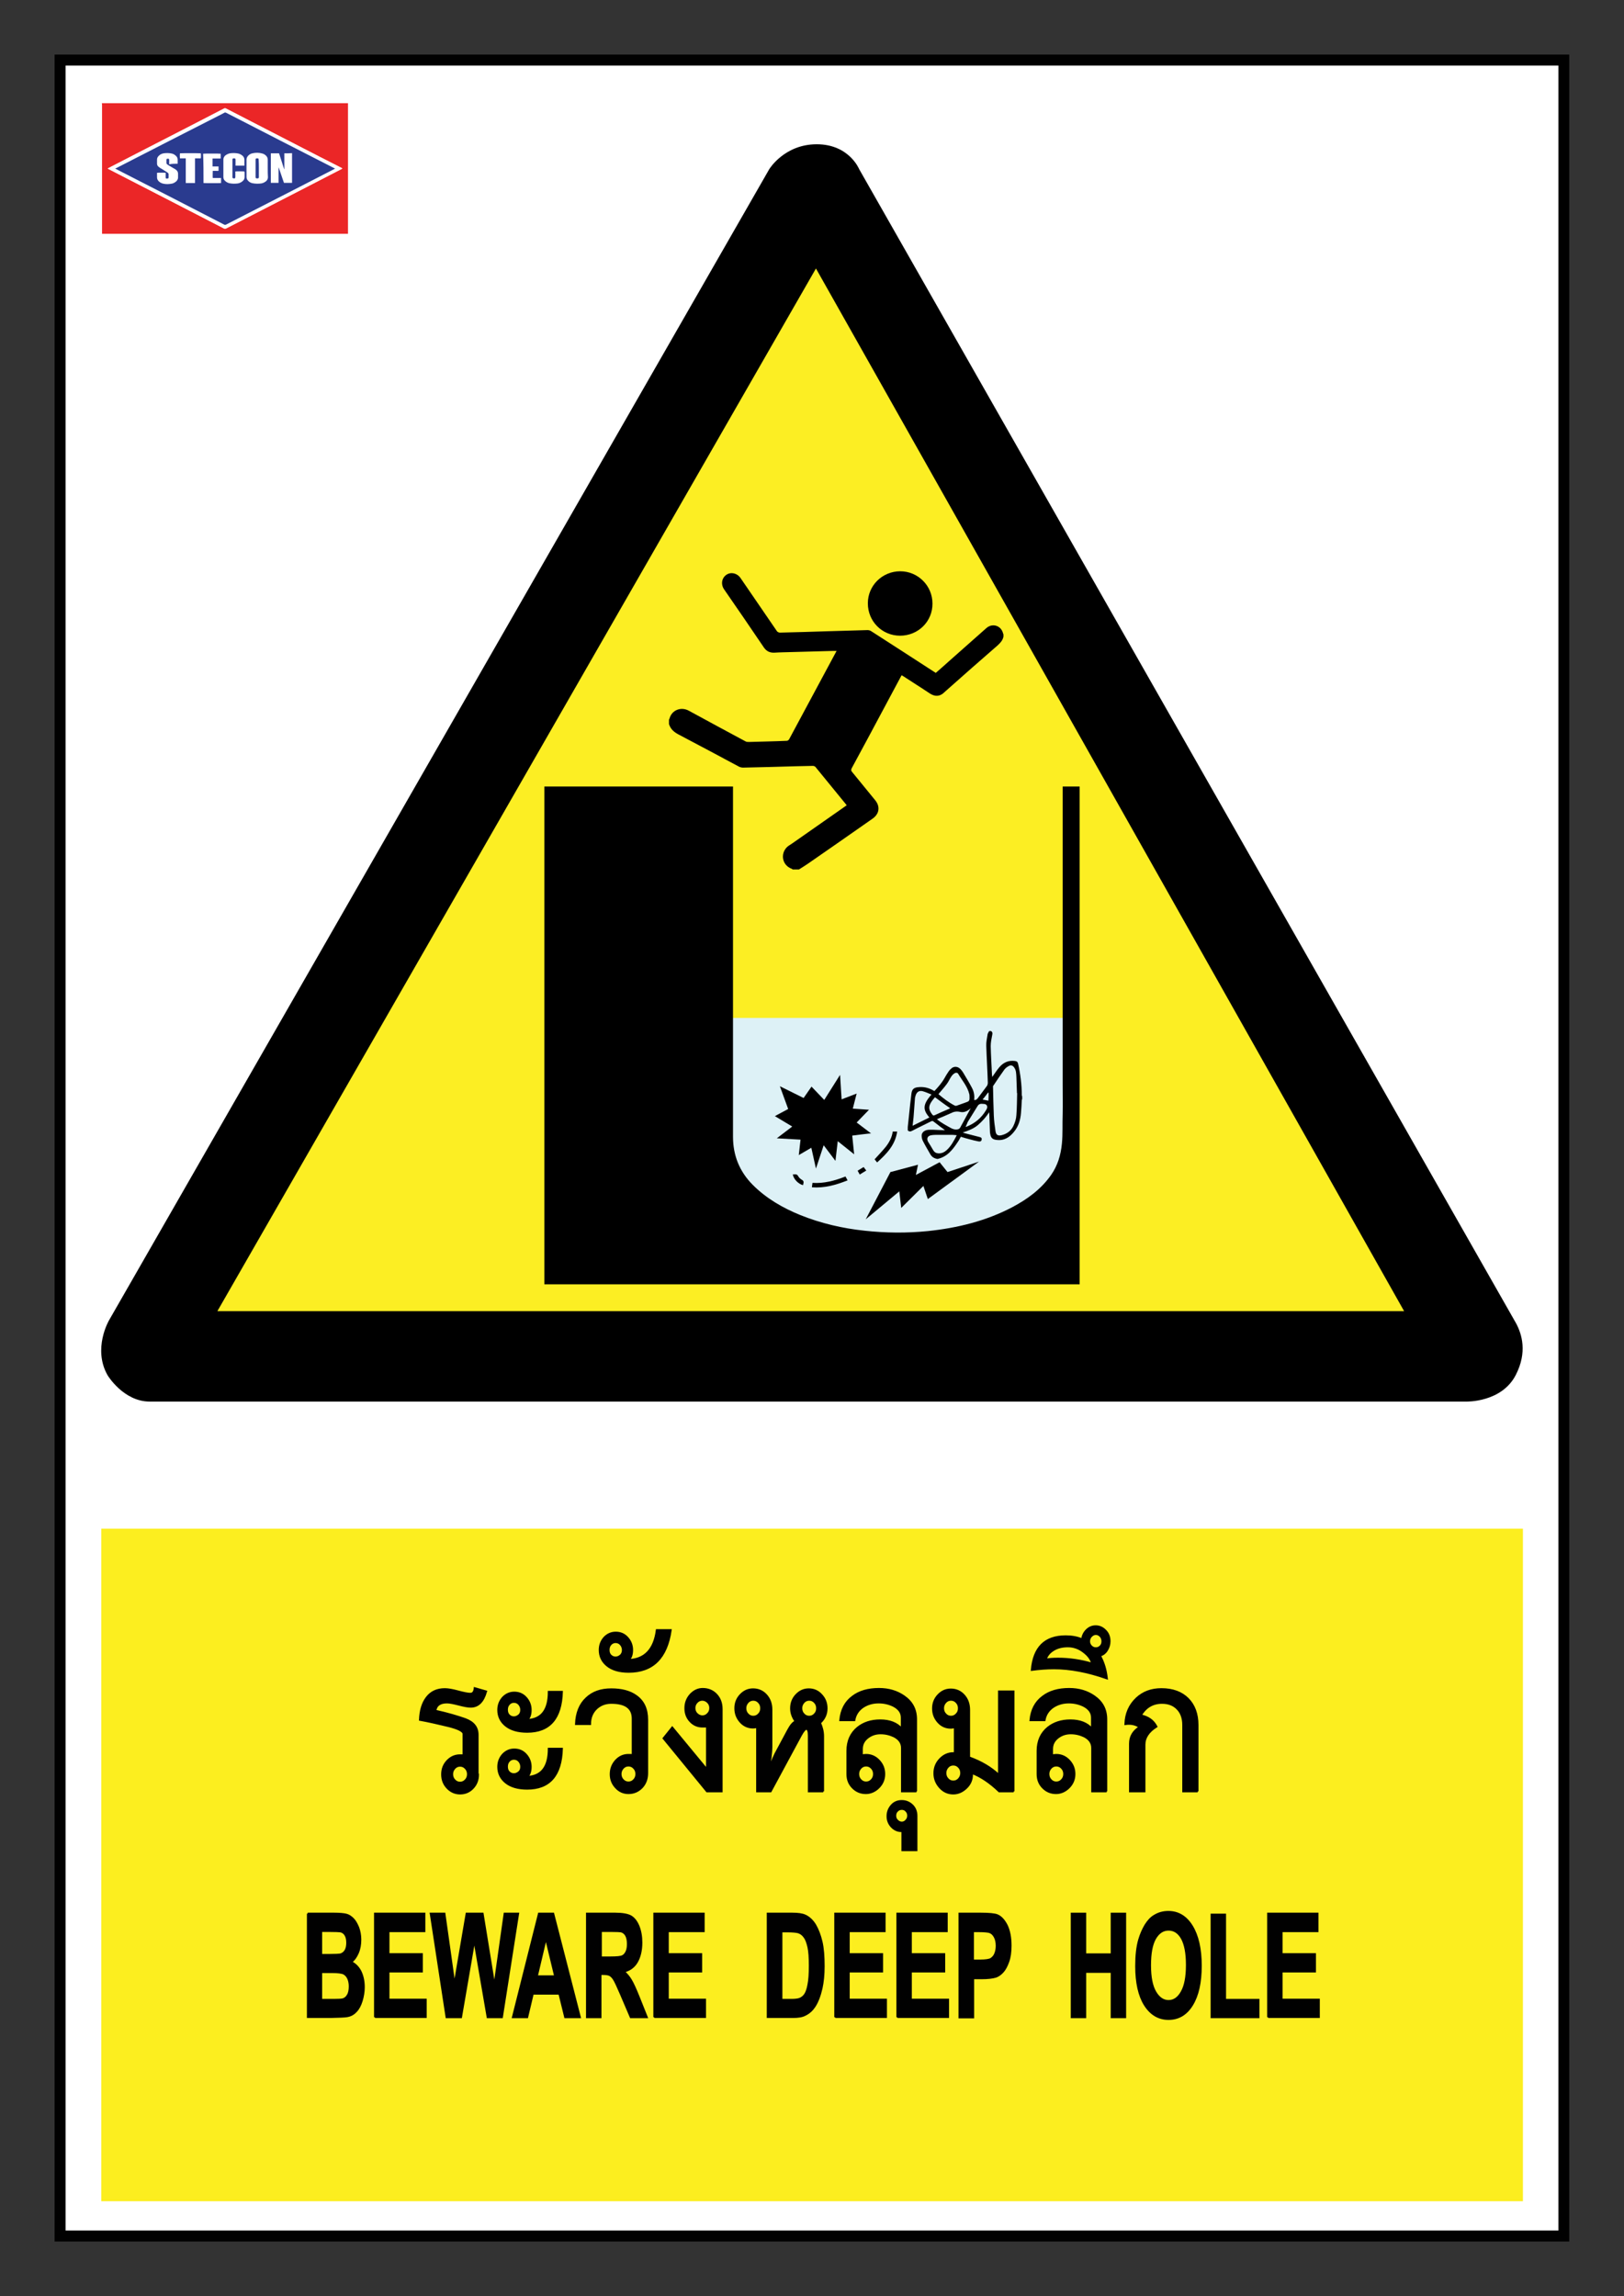 <?xml version="1.0" encoding="utf-8"?>
<!-- Generator: Adobe Illustrator 22.0.0, SVG Export Plug-In . SVG Version: 6.00 Build 0)  -->
<svg version="1.1" id="Layer_1" xmlns="http://www.w3.org/2000/svg" xmlns:xlink="http://www.w3.org/1999/xlink" x="0px" y="0px"
	 viewBox="0 0 841.9 1190.6" style="enable-background:new 0 0 841.9 1190.6;" xml:space="preserve">
<rect x="0" y="0" width="841.9" height="1190.6" fill="#333333" stroke="none"/>
<style type="text/css">
	.st0{fill:none;}
	.st1{fill:#010101;}
	.st2{fill:#FFFFFF;}
	.st3{fill:#FCEE1F;}
	.st4{fill:#EB2627;}
	.st5{fill:#2A3B8F;}
	.st6{fill:#010101;stroke:#010101;stroke-miterlimit:10;}
	.st7{fill-rule:evenodd;clip-rule:evenodd;}
	.st8{fill-rule:evenodd;clip-rule:evenodd;fill:#FCEE1F;}
	.st9{fill:#FCEE23;}
	.st10{fill-rule:evenodd;clip-rule:evenodd;fill:#FCEE23;}
	.st11{fill-rule:evenodd;clip-rule:evenodd;fill:#010101;}
	.st12{fill-rule:evenodd;clip-rule:evenodd;fill:#F3C636;}
	.st13{fill:#DDF1F6;}
	.st14{fill:none;stroke:#231F20;stroke-width:1.000000e-02;}
</style>
<g>
	<g>
		<rect x="0" y="0" class="st0" width="841.9" height="1190.6"/>
		<rect x="28.3" y="28.3" class="st1" width="785.2" height="1133.9"/>
		<rect x="34" y="34" class="st2" width="773.9" height="1122.5"/>
		<rect x="52.5" y="792.6" class="st3" width="737" height="348.7"/>
		<g id="stecon_113_">
			<path id="red_113_" class="st4" d="M52.8,53.5c42.5,0,85,0,127.6,0c0,22.6,0,45.1,0,67.7c-42.5,0-85,0-127.5,0c0-0.2,0-0.5,0-0.7
				c0-22.1,0-44.2,0-66.3C52.9,54,52.8,53.8,52.8,53.5z M55.8,87.4c0.2,0.1,0.4,0.2,0.5,0.3c3.6,1.8,7.1,3.7,10.7,5.5
				c16.4,8.4,32.7,16.8,49.1,25.2c0.4,0.2,0.7,0.2,1.1,0c13.8-7.1,27.6-14.2,41.4-21.3c6.1-3.2,12.3-6.3,18.4-9.5
				c0.1-0.1,0.3-0.2,0.5-0.3c-0.2-0.1-0.3-0.2-0.5-0.3c-3.8-1.9-7.6-3.9-11.4-5.8c-16.2-8.3-32.4-16.7-48.5-25
				c-0.3-0.2-0.5-0.2-0.9,0c-7,3.6-14.1,7.3-21.1,10.9c-12.6,6.5-25.2,12.9-37.7,19.4C56.9,86.8,56.4,87.1,55.8,87.4z"/>
			<g id="white_113_">
				<path class="st2" d="M55.8,87.4c0.6-0.3,1.1-0.6,1.6-0.8c12.6-6.5,25.2-12.9,37.7-19.4c7-3.6,14.1-7.2,21.1-10.9
					c0.3-0.2,0.6-0.1,0.9,0c16.2,8.3,32.4,16.7,48.5,25c3.8,1.9,7.6,3.9,11.4,5.8c0.1,0.1,0.3,0.1,0.5,0.3c-0.2,0.1-0.3,0.2-0.5,0.3
					c-6.1,3.2-12.3,6.3-18.4,9.5c-13.8,7.1-27.6,14.2-41.4,21.3c-0.4,0.2-0.7,0.2-1.1,0C99.7,110,83.4,101.6,67,93.1
					c-3.6-1.8-7.1-3.7-10.7-5.5C56.2,87.6,56,87.5,55.8,87.4z M59.7,87.4c0.2,0.1,0.3,0.2,0.4,0.2c1,0.5,1.9,1,2.9,1.5
					c17.7,9.1,35.5,18.2,53.2,27.3c0.3,0.1,0.5,0.2,0.8,0c12.9-6.6,25.7-13.2,38.6-19.8c5.8-3,11.6-6,17.5-9
					c0.1-0.1,0.3-0.2,0.5-0.3c-0.2-0.1-0.4-0.2-0.6-0.3c-15.9-8.2-31.9-16.4-47.8-24.5c-2.7-1.4-5.5-2.8-8.2-4.2
					c-0.2-0.1-0.4-0.1-0.7,0c-0.3,0.2-0.7,0.4-1.1,0.6C97,68.3,78.6,77.6,60.3,87C60.1,87.1,60,87.2,59.7,87.4z"/>
				<path class="st2" d="M147.4,79.5c1.4,0,2.7,0,4.1,0c0,5.2,0,10.3,0,15.4c-1.4,0-2.8,0-4.2,0c-0.9-2.6-1.8-5.3-2.7-7.9
					c0,0-0.1,0-0.1,0c0,2.6,0,5.2,0,7.9c-1.4,0-2.7,0-4,0c0,0,0,0,0,0c0,0,0,0,0,0c0-0.1,0-0.2,0-0.3c0-4.9,0-9.9,0-14.8
					c0,0,0-0.1,0-0.2c0.1,0,0.3,0,0.4,0c1.2,0,2.3,0,3.5,0c0.4,0,0.4,0,0.5,0.4c0.8,2.5,1.6,5,2.4,7.5c0,0.1,0.1,0.2,0.2,0.4
					C147.4,85,147.4,82.3,147.4,79.5z"/>
				<path class="st2" d="M138.8,87.3c0,1.5,0,3,0,4.5c0,0.8-0.3,1.4-0.8,1.9c-0.7,0.7-1.6,1.2-2.6,1.3c-1.5,0.3-3.1,0.3-4.6-0.1
					c-0.9-0.2-1.6-0.6-2.3-1.3c-0.5-0.5-0.8-1.1-0.8-1.9c0-3,0-6.1,0-9.1c0-0.7,0.2-1.3,0.7-1.8c0.6-0.7,1.4-1.2,2.3-1.4
					c1.7-0.4,3.5-0.4,5.2,0.1c0.7,0.2,1.4,0.6,2,1.2c0.6,0.5,0.9,1.2,0.8,2C138.8,84.3,138.8,85.8,138.8,87.3z M134.2,87.3
					c0-1.5,0-2.9,0-4.4c0-0.7-0.1-0.9-0.8-0.9c-0.1,0-0.2,0-0.2,0c-0.5,0.1-0.6,0.2-0.6,0.7c0,3,0,6,0,9c0,0.5,0.1,0.7,0.6,0.7
					c0.2,0,0.3,0,0.5,0c0.5-0.1,0.6-0.2,0.6-0.7C134.2,90.3,134.2,88.8,134.2,87.3z"/>
				<path class="st2" d="M126.7,88.9c0,0.2,0,0.3,0,0.5c0,0.8,0,1.6,0,2.4c0,0.8-0.3,1.5-0.9,2c-0.7,0.7-1.5,1.1-2.5,1.3
					c-1.5,0.3-3,0.3-4.5-0.1c-0.8-0.2-1.5-0.6-2.2-1.2c-0.6-0.6-0.9-1.2-0.9-2.1c0-3,0-5.9,0-8.9c0-0.9,0.3-1.6,0.9-2.1
					c0.7-0.7,1.6-1.1,2.5-1.2c1.4-0.2,2.9-0.2,4.3,0.1c0.9,0.2,1.6,0.6,2.3,1.2c0.6,0.6,0.9,1.2,0.9,2.1c0,0.8,0,1.7,0,2.5
					c0,0.2,0,0.3,0,0.5c-1.6,0-3.1,0-4.6,0c0-0.2,0-0.3,0-0.5c0-0.9,0-1.7,0-2.6c0-0.5-0.1-0.6-0.6-0.7c-0.1,0-0.2,0-0.3,0
					c-0.7,0.1-0.7,0.3-0.7,0.8c0,2.9,0,5.9,0,8.8c0,0.1,0,0.2,0,0.3c0,0.2,0.1,0.4,0.3,0.4c0.1,0,0.3,0.1,0.4,0.1
					c0.6,0.1,0.8-0.2,0.8-0.8c0-0.8,0-1.5,0-2.3c0-0.2,0-0.3,0-0.5C122.4,88.8,126,88.8,126.7,88.9z"/>
				<path class="st2" d="M105.5,94.9c0-5.1,0-10.2,0-15.3c0.4-0.1,8.7-0.1,9.1,0c0,0.8,0,1.6,0,2.5c-0.1,0-0.3,0-0.4,0
					c-1.1,0-2.2,0-3.3,0c-0.1,0-0.3,0-0.5,0c0,1.4,0,2.7,0,4.1c1,0,2.1,0,3.1,0c0,0.8,0,1.5,0,2.2c-0.4,0.1-0.7,0.1-1,0.1
					c-0.3,0-0.7,0-1,0c-0.3,0-0.7,0-1,0c-0.1,0.3-0.1,2.8,0,3.7c0.1,0,0.3,0,0.5,0c1.1,0,2.2,0,3.3,0c0.2,0,0.3,0,0.5,0
					c0,0.9,0,1.8,0,2.6C114.3,95,106,95,105.5,94.9z"/>
				<path class="st2" d="M101.1,94.9c-1.6,0-3.1,0-4.7,0c0-4.3,0-8.5,0-12.8c-1,0-2,0-3,0c-0.1-0.4-0.1-2.1,0-2.6
					c0.3-0.1,10.4-0.1,10.8,0c0.1,0.3,0.1,2.1,0,2.6c-1,0-2,0-3,0C101.1,86.4,101.1,90.6,101.1,94.9z"/>
				<path class="st2" d="M92.1,84.9c-1.6,0-3.1,0-4.6,0c0-0.2,0-0.3,0-0.5c0-0.6,0-1.2,0-1.8c0-0.4-0.1-0.6-0.5-0.6
					c-0.1,0-0.2,0-0.4,0c-0.3,0-0.5,0.2-0.5,0.5c0,0.6,0,1.1,0,1.7c0,0.4,0.2,0.6,0.5,0.8c0.4,0.2,0.7,0.4,1.1,0.7
					c1,0.6,2,1.1,2.9,1.7c0.1,0.1,0.3,0.2,0.4,0.3c0.7,0.5,1.1,1.2,1.1,2.1c0,0.7,0,1.3,0,2c0,0.7-0.2,1.3-0.7,1.7
					c-0.7,0.7-1.5,1.2-2.4,1.4c-1.5,0.4-3.1,0.4-4.7,0c-0.8-0.2-1.6-0.6-2.2-1.2c-0.6-0.5-0.9-1.2-0.9-2.1c0-0.8,0-1.5,0-2.3
					c0.3-0.1,3.9-0.1,4.5,0c0,0.1,0,0.3,0,0.4c0,0.7,0,1.3,0,2c0,0.4,0.1,0.6,0.5,0.6c0.2,0,0.5,0,0.7-0.1c0.2,0,0.3-0.2,0.3-0.4
					c0-0.6,0-1.2,0-1.8c0-0.3-0.2-0.6-0.4-0.7c-0.4-0.3-0.8-0.5-1.2-0.8c-1-0.6-2-1.2-2.9-1.8c-0.3-0.2-0.6-0.4-0.9-0.7
					c-0.4-0.4-0.6-0.9-0.6-1.5c0-0.7,0-1.3,0-2c0-0.8,0.3-1.4,0.8-1.9c0.7-0.7,1.6-1.2,2.6-1.4c1.4-0.3,2.8-0.3,4.2,0.1
					c0.9,0.2,1.7,0.7,2.3,1.3c0.5,0.5,0.8,1.1,0.8,1.9C92.1,83.5,92.1,84.2,92.1,84.9z"/>
			</g>
			<g id="blue_113_">
				<path class="st5" d="M59.7,87.4c0.3-0.1,0.5-0.2,0.7-0.3c18.3-9.4,36.6-18.8,54.9-28.1c0.4-0.2,0.7-0.4,1.1-0.6
					c0.2-0.1,0.4-0.1,0.7,0c2.7,1.4,5.4,2.8,8.2,4.2c15.9,8.2,31.9,16.4,47.8,24.5c0.2,0.1,0.3,0.2,0.6,0.3
					c-0.2,0.1-0.3,0.2-0.5,0.3c-5.8,3-11.6,6-17.5,9c-12.9,6.6-25.7,13.2-38.6,19.8c-0.3,0.1-0.5,0.1-0.8,0
					C98.5,107.3,80.8,98.2,63,89.1c-1-0.5-1.9-1-2.9-1.5C60,87.5,59.9,87.5,59.7,87.4z M147.4,79.5c0,2.8,0,5.5,0,8.3
					c-0.1-0.1-0.1-0.2-0.2-0.4c-0.8-2.5-1.6-5-2.4-7.5c-0.1-0.4-0.1-0.4-0.5-0.4c-1.2,0-2.3,0-3.5,0c-0.1,0-0.3,0-0.4,0
					c0,0.1,0,0.1,0,0.2c0,4.9,0,9.9,0,14.8c0,0.1,0,0.2,0,0.3c0,0,0,0,0,0c0,0,0,0,0,0c1.3,0,2.7,0,4,0c0-2.7,0-5.3,0-7.9
					c0,0,0.1,0,0.1,0c0.9,2.6,1.8,5.3,2.7,7.9c1.4,0,2.8,0,4.2,0c0-5.1,0-10.2,0-15.4C150.2,79.5,148.8,79.5,147.4,79.5z
					 M138.8,87.3c0-1.5,0-3,0-4.5c0-0.8-0.3-1.5-0.8-2c-0.6-0.6-1.2-1-2-1.2c-1.7-0.5-3.5-0.5-5.2-0.1c-0.9,0.2-1.7,0.7-2.3,1.4
					c-0.4,0.5-0.7,1.1-0.7,1.8c0,3,0,6.1,0,9.1c0,0.8,0.3,1.4,0.8,1.9c0.6,0.7,1.4,1.1,2.3,1.3c1.5,0.3,3.1,0.3,4.6,0.1
					c1-0.2,1.8-0.6,2.6-1.3c0.5-0.5,0.8-1.2,0.8-1.9C138.8,90.3,138.8,88.8,138.8,87.3z M126.7,88.9c-0.6-0.1-4.3-0.1-4.7,0
					c0,0.1,0,0.3,0,0.5c0,0.8,0,1.5,0,2.3c0,0.7-0.2,0.9-0.8,0.8c-0.1,0-0.3,0-0.4-0.1c-0.2-0.1-0.3-0.2-0.3-0.4c0-0.1,0-0.2,0-0.3
					c0-2.9,0-5.9,0-8.8c0-0.5,0-0.7,0.7-0.8c0.1,0,0.2,0,0.3,0c0.5,0.1,0.6,0.2,0.6,0.7c0,0.9,0,1.7,0,2.6c0,0.2,0,0.3,0,0.5
					c1.6,0,3.1,0,4.6,0c0-0.2,0-0.4,0-0.5c0-0.8,0-1.7,0-2.5c0-0.9-0.3-1.5-0.9-2.1c-0.7-0.6-1.4-1-2.3-1.2
					c-1.4-0.3-2.9-0.3-4.3-0.1c-0.9,0.2-1.8,0.6-2.5,1.2c-0.6,0.6-0.9,1.3-0.9,2.1c0,3,0,5.9,0,8.9c0,0.9,0.3,1.6,0.9,2.1
					c0.6,0.6,1.4,1,2.2,1.2c1.5,0.3,3,0.3,4.5,0.1c0.9-0.2,1.8-0.6,2.5-1.3c0.6-0.5,0.9-1.2,0.9-2c0-0.8,0-1.6,0-2.4
					C126.7,89.2,126.7,89.1,126.7,88.9z M92.1,84.9c0-0.7,0-1.4,0-2.1c0-0.8-0.3-1.4-0.8-1.9c-0.7-0.7-1.4-1.1-2.3-1.3
					c-1.4-0.3-2.8-0.3-4.2-0.1c-1,0.2-1.9,0.6-2.6,1.4c-0.5,0.5-0.8,1.1-0.8,1.9c0,0.7,0,1.3,0,2c0,0.6,0.2,1.1,0.6,1.5
					c0.3,0.2,0.6,0.5,0.9,0.7c1,0.6,2,1.2,2.9,1.8c0.4,0.2,0.8,0.5,1.2,0.8c0.2,0.2,0.4,0.4,0.4,0.7c0,0.6,0,1.2,0,1.8
					c0,0.2-0.1,0.4-0.3,0.4c-0.2,0-0.5,0.1-0.7,0.1c-0.4,0-0.5-0.2-0.5-0.6c0-0.7,0-1.3,0-2c0-0.1,0-0.3,0-0.4
					c-0.6-0.1-4.2-0.1-4.5,0c0,0.7,0,1.5,0,2.3c0,0.9,0.3,1.5,0.9,2.1c0.6,0.6,1.4,1,2.2,1.2c1.6,0.4,3.1,0.3,4.7,0
					c0.9-0.2,1.7-0.7,2.4-1.4c0.4-0.5,0.7-1.1,0.7-1.7c0-0.7,0-1.3,0-2c0-0.9-0.4-1.6-1.1-2.1c-0.1-0.1-0.3-0.2-0.4-0.3
					c-1-0.6-2-1.1-2.9-1.7c-0.4-0.2-0.7-0.4-1.1-0.7c-0.3-0.2-0.5-0.4-0.5-0.8c0-0.6,0-1.1,0-1.7c0-0.3,0.2-0.5,0.5-0.5
					c0.1,0,0.2,0,0.4,0c0.4,0,0.5,0.2,0.5,0.6c0,0.6,0,1.2,0,1.8c0,0.1,0,0.3,0,0.5C89.1,84.9,90.6,84.9,92.1,84.9z M105.5,94.9
					c0.5,0.1,8.8,0.1,9.1,0c0-0.9,0-1.7,0-2.6c-0.2,0-0.3,0-0.5,0c-1.1,0-2.2,0-3.3,0c-0.2,0-0.3,0-0.5,0c-0.1-0.8,0-3.3,0-3.7
					c0.3,0,0.7,0,1,0c0.3,0,0.7,0,1,0c0.3,0,0.7,0.1,1-0.1c0-0.7,0-1.5,0-2.2c-1.1,0-2.1,0-3.1,0c0-1.4,0-2.7,0-4.1
					c0.2,0,0.3,0,0.5,0c1.1,0,2.2,0,3.3,0c0.1,0,0.3,0,0.4,0c0-0.9,0-1.7,0-2.5c-0.4-0.1-8.7-0.1-9.1,0
					C105.5,84.7,105.5,89.8,105.5,94.9z M101.1,94.9c0-4.3,0-8.5,0-12.8c1,0,2,0,3,0c0.1-0.5,0.1-2.2,0-2.6
					c-0.4-0.1-10.5-0.1-10.8,0c-0.1,0.4-0.1,2.2,0,2.6c1,0,2,0,3,0c0,4.3,0,8.5,0,12.8C97.9,94.9,99.5,94.9,101.1,94.9z"/>
				<path class="st5" d="M134.2,87.3c0,1.5,0,3,0,4.5c0,0.5-0.1,0.6-0.6,0.7c-0.2,0-0.3,0-0.5,0c-0.5-0.1-0.6-0.2-0.6-0.7
					c0-3,0-6,0-9c0-0.5,0.1-0.6,0.6-0.7c0.1,0,0.2,0,0.2,0c0.7,0,0.8,0.1,0.8,0.9C134.2,84.4,134.2,85.9,134.2,87.3z"/>
			</g>
		</g>
	</g>
	<g>
		<g>
			<path class="st6" d="M159.5,992.2h13.8c2.7,0,4.8,0.2,6.1,0.5s2.5,1.1,3.6,2.2s1.9,2.6,2.7,4.5c0.7,1.9,1.1,4,1.1,6.3
				c0,2.5-0.4,4.8-1.3,6.9s-2.1,3.7-3.5,4.7c2.1,1,3.7,2.6,4.9,4.9c1.1,2.3,1.7,5,1.7,8.1c0,2.4-0.4,4.8-1.1,7.1
				c-0.7,2.3-1.7,4.2-3,5.5c-1.3,1.4-2.8,2.2-4.7,2.5c-1.2,0.2-4,0.3-8.4,0.4h-11.8V992.2z M166.5,1001.2v12.4h4.6
				c2.7,0,4.4-0.1,5.1-0.2c1.2-0.2,2.1-0.9,2.8-1.9c0.7-1.1,1-2.5,1-4.2c0-1.7-0.3-3-0.9-4c-0.6-1-1.5-1.7-2.6-1.9
				c-0.7-0.1-2.7-0.2-6-0.2H166.5z M166.5,1022.5v14.4h6.5c2.5,0,4.1-0.1,4.8-0.3c1-0.3,1.9-1,2.5-2.1c0.7-1.1,1-2.7,1-4.6
				c0-1.6-0.3-3-0.8-4.1s-1.2-1.9-2.2-2.5c-1-0.5-3-0.8-6.2-0.8H166.5z"/>
			<path class="st6" d="M194.4,1045.9v-53.7H220v9.1h-18.6v11.9h17.3v9h-17.3v14.6h19.3v9H194.4z"/>
			<path class="st6" d="M231.5,1045.9l-8.2-53.7h7.1l5.2,36.9l6.3-36.9h8.3l6.1,37.5l5.3-37.5h7l-8.4,53.7h-7.4l-6.9-40.1l-6.9,40.1
				H231.5z"/>
			<path class="st6" d="M300.6,1045.9H293l-3-12.2h-13.8l-2.9,12.2h-7.4l13.5-53.7h7.4L300.6,1045.9z M287.8,1024.7l-4.8-19.9
				l-4.7,19.9H287.8z"/>
			<path class="st6" d="M304.3,1045.9v-53.7H319c3.7,0,6.4,0.5,8,1.4c1.7,1,3,2.7,4,5.1c1,2.5,1.5,5.3,1.5,8.5c0,4-0.8,7.4-2.3,10
				c-1.5,2.6-3.8,4.3-6.8,5c1.5,1.4,2.8,2.9,3.7,4.5c1,1.6,2.3,4.5,4,8.7l4.2,10.5H327l-5-11.7c-1.8-4.2-3-6.8-3.7-7.9
				c-0.7-1.1-1.4-1.8-2.1-2.2c-0.7-0.4-1.9-0.6-3.5-0.6h-1.4v22.4H304.3z M311.3,1014.9h5.2c3.3,0,5.4-0.2,6.3-0.7
				c0.8-0.4,1.5-1.2,2-2.3c0.5-1.1,0.7-2.4,0.7-4c0-1.8-0.3-3.3-0.9-4.4c-0.6-1.1-1.5-1.8-2.6-2.1c-0.6-0.1-2.3-0.2-5.1-0.2h-5.4
				V1014.9z"/>
			<path class="st6" d="M339.2,1045.9v-53.7h25.6v9.1h-18.6v11.9h17.3v9h-17.3v14.6h19.3v9H339.2z"/>
			<path class="st6" d="M398.1,992.2h12.7c2.9,0,5.1,0.3,6.6,1c2,0.9,3.8,2.6,5.2,4.9c1.4,2.4,2.5,5.3,3.3,8.7
				c0.8,3.4,1.1,7.7,1.1,12.7c0,4.4-0.4,8.2-1.1,11.4c-0.9,3.9-2.1,7.1-3.7,9.5c-1.2,1.8-2.8,3.3-4.9,4.3c-1.5,0.8-3.6,1.1-6.2,1.1
				h-13.1V992.2z M405.1,1001.3v35.6h5.2c1.9,0,3.4-0.2,4.2-0.5c1.1-0.4,2.1-1.2,2.8-2.2s1.4-2.8,1.8-5.2c0.5-2.4,0.7-5.7,0.7-9.8
				s-0.2-7.3-0.7-9.6c-0.5-2.2-1.1-4-2-5.2c-0.8-1.2-1.9-2.1-3.2-2.5c-1-0.3-2.9-0.5-5.7-0.5H405.1z"/>
			<path class="st6" d="M433,1045.9v-53.7h25.6v9.1H440v11.9h17.3v9H440v14.6h19.3v9H433z"/>
			<path class="st6" d="M465.2,1045.9v-53.7h25.6v9.1h-18.6v11.9h17.3v9h-17.3v14.6h19.3v9H465.2z"/>
			<path class="st6" d="M497.4,1045.9v-53.7h11.2c4.2,0,7,0.3,8.3,0.8c2,0.8,3.6,2.6,5,5.3c1.3,2.7,2,6.2,2,10.5
				c0,3.3-0.4,6.1-1.2,8.3c-0.8,2.2-1.7,4-2.9,5.3c-1.2,1.3-2.4,2.1-3.6,2.5c-1.7,0.5-4.1,0.8-7.2,0.8h-4.5v20.3H497.4z
				 M504.4,1001.3v15.2h3.8c2.7,0,4.6-0.3,5.5-0.8c0.9-0.6,1.7-1.4,2.2-2.6c0.5-1.2,0.8-2.6,0.8-4.2c0-2-0.4-3.6-1.1-4.8
				c-0.7-1.3-1.7-2.1-2.8-2.4c-0.8-0.2-2.5-0.4-5-0.4H504.4z"/>
			<path class="st6" d="M555.6,1045.9v-53.7h7v21.1h13.7v-21.1h7v53.7h-7v-23.5h-13.7v23.5H555.6z"/>
			<path class="st6" d="M589,1019.4c0-5.5,0.5-10.1,1.6-13.8c0.8-2.7,1.9-5.2,3.2-7.4c1.4-2.2,2.8-3.8,4.5-4.8
				c2.2-1.4,4.6-2.1,7.4-2.1c5.1,0,9.2,2.5,12.2,7.4s4.6,11.7,4.6,20.5c0,8.7-1.5,15.4-4.5,20.3c-3,4.9-7.1,7.3-12.2,7.3
				c-5.1,0-9.2-2.4-12.3-7.3C590.5,1034.7,589,1028,589,1019.4z M596.2,1019c0,6.1,0.9,10.7,2.7,13.8c1.8,3.1,4.1,4.7,6.9,4.7
				s5.1-1.6,6.8-4.7c1.8-3.1,2.7-7.8,2.7-14c0-6.2-0.9-10.7-2.6-13.8c-1.7-3-4-4.5-6.9-4.5s-5.2,1.5-7,4.6
				C597,1008.3,596.2,1012.9,596.2,1019z"/>
			<path class="st6" d="M628.1,1045.9v-53.2h7v44.2h17.3v9H628.1z"/>
			<path class="st6" d="M657.4,1045.9v-53.7H683v9.1h-18.6v11.9h17.3v9h-17.3v14.6h19.3v9H657.4z"/>
		</g>
		<g>
			<path class="st6" d="M247.8,920.1c0,2.8-0.9,5.1-2.7,7c-1.8,1.9-4,2.8-6.6,2.8c-2.6,0-4.8-1-6.6-2.9c-1.8-1.9-2.7-4.2-2.7-7
				c0-2.8,0.9-5.1,2.7-7c1.8-1.9,4-2.9,6.6-2.9c1,0,1.6,0,1.8,0.1V899c0-1.4-2.7-2.8-8-4.1c-5.4-1.3-10.2-2.4-14.6-3.2
				c0.2-4.8,1.3-8.6,3.5-11.5c2.2-2.9,5.3-4.4,9.4-4.4c1.7,0,4,0.4,6.9,1.2c2.9,0.8,5.1,1.2,6.3,1.2c1.4,0,2.1-1,2.3-2.9l5.9,1.7
				c-1.5,5.3-4.1,7.9-8,7.9c-1.5,0-3.5-0.4-6.2-1.1c-2.7-0.7-4.7-1.1-6.1-1.1c-3.5,0-5.6,1.4-6,4.3c6.2,1.4,11.4,2.9,15.6,4.4
				c4.2,1.6,6.3,4.2,6.3,8.1V920.1z M242.6,919.9c0-1.2-0.4-2.3-1.2-3.1c-0.8-0.9-1.8-1.3-2.9-1.3c-1.1,0-2.1,0.4-2.9,1.3
				c-0.8,0.9-1.2,1.9-1.2,3.1c0,1.2,0.4,2.3,1.2,3.1c0.8,0.9,1.8,1.3,2.9,1.3c1.1,0,2.1-0.4,2.9-1.3
				C242.2,922.2,242.6,921.1,242.6,919.9z"/>
			<path class="st6" d="M291.3,877.2c-0.4,13.8-6.4,20.7-18,20.7c-4.8,0-8.5-1.1-11.1-3.2c-2.6-2.1-3.9-4.8-3.9-8.1
				c0-2.5,0.8-4.6,2.4-6.4c1.6-1.7,3.6-2.6,5.9-2.6c2.5,0,4.5,0.9,6.1,2.7c1.6,1.8,2.4,3.9,2.4,6.3c0,2.3-0.6,4.1-1.8,5.2
				c7.5-0.3,11.2-5.2,11.2-14.6H291.3z M291.3,906.7c-0.4,13.8-6.4,20.7-18,20.7c-4.8,0-8.5-1.1-11.1-3.2c-2.6-2.1-3.9-4.8-3.9-8.1
				c0-2.5,0.8-4.6,2.4-6.4c1.6-1.7,3.6-2.6,5.9-2.6c2.5,0,4.5,0.9,6.1,2.7c1.6,1.8,2.4,3.9,2.4,6.3c0,2.3-0.6,4.1-1.8,5.2
				c7.5-0.3,11.2-5.2,11.2-14.6H291.3z M270.2,886.5c0-1.1-0.4-2.1-1.1-2.9c-0.7-0.8-1.6-1.2-2.7-1.2c-1,0-1.9,0.4-2.6,1.2
				c-0.7,0.8-1,1.7-1,2.9c0,1.1,0.3,2.1,1,2.8c0.7,0.7,1.5,1.1,2.6,1.1c1,0,1.9-0.4,2.7-1.1C269.9,888.6,270.2,887.6,270.2,886.5z
				 M270.2,916c0-1.1-0.4-2.1-1.1-2.9c-0.7-0.8-1.6-1.2-2.7-1.2c-1,0-1.9,0.4-2.6,1.2c-0.7,0.8-1,1.7-1,2.9c0,1.1,0.3,2.1,1,2.8
				c0.7,0.7,1.5,1.1,2.6,1.1c1,0,1.9-0.4,2.7-1.1C269.9,918.1,270.2,917.2,270.2,916z"/>
			<path class="st6" d="M335.5,919.3c0,3-0.9,5.5-2.8,7.5c-1.9,1.9-4.1,2.9-6.9,2.9c-2.6,0-4.8-1-6.5-2.9c-1.8-1.9-2.7-4.2-2.7-6.9
				c0-2.8,0.9-5.1,2.7-7.1c1.8-1.9,3.9-2.9,6.5-2.9c0.9,0,1.6,0,2.2,0.1v-18.9c0-5.5-3.7-8.2-11.1-8.2c-3.1,0-5.7,1-7.8,3
				c-2.1,2-3.2,4.7-3.2,8h-7.3c0.2-5.7,2-10.2,5.3-13.3c3.3-3.2,7.6-4.7,13-4.7c5.3,0,9.6,1.1,12.8,3.4c3.9,2.7,5.8,6.8,5.8,12.4
				V919.3z M329.9,919.8c0-1.2-0.4-2.3-1.2-3.1c-0.8-0.9-1.8-1.3-2.9-1.3c-1.1,0-2.1,0.4-2.9,1.3c-0.8,0.9-1.2,1.9-1.2,3.1
				c0,1.2,0.4,2.3,1.2,3.1c0.8,0.9,1.8,1.3,2.9,1.3c1.1,0,2.1-0.4,2.9-1.3C329.5,922.1,329.9,921,329.9,919.8z"/>
			<path class="st6" d="M347.7,845.2c-2.1,14.4-9.3,21.6-21.8,21.6c-4.8,0-8.5-1.1-11.1-3.2c-2.6-2.1-3.9-4.8-3.9-8.1
				c0-2.5,0.8-4.6,2.4-6.4c1.6-1.7,3.6-2.6,5.9-2.6c2.5,0,4.5,0.9,6.1,2.7c1.6,1.8,2.4,3.9,2.4,6.3c0,2.3-0.6,4.1-1.8,5.2
				c8.4-0.3,13.3-5.5,14.6-15.5H347.7z M322.9,855.5c0-1.1-0.4-2.1-1.1-2.9c-0.7-0.8-1.6-1.2-2.7-1.2c-1,0-1.9,0.4-2.6,1.2
				c-0.7,0.8-1,1.7-1,2.9c0,1.1,0.3,2.1,1,2.8c0.7,0.7,1.6,1.1,2.6,1.1c1,0,1.9-0.4,2.7-1.1C322.6,857.5,322.9,856.6,322.9,855.5z"
				/>
			<path class="st6" d="M373.9,928.8h-7.4L344,901.3l4.5-5.6l18,21.8v-22.4c-0.2,0.1-1,0.1-2.3,0.1c-2.5,0-4.6-0.9-6.3-2.7
				c-1.7-1.8-2.6-4-2.6-6.8c0-2.8,0.9-5.1,2.7-7.1c1.8-1.9,3.9-2.9,6.3-2.9c2.8,0,5.2,1,7,2.9c1.9,2,2.8,4.5,2.8,7.6V928.8z
				 M368.2,885.6c0-1.2-0.4-2.2-1.2-3c-0.8-0.8-1.8-1.3-2.9-1.3c-1.1,0-2.1,0.4-2.9,1.3c-0.8,0.8-1.2,1.9-1.2,3c0,1.2,0.4,2.2,1.2,3
				c0.8,0.8,1.8,1.3,2.9,1.3c1.1,0,2.1-0.4,2.9-1.3C367.8,887.8,368.2,886.8,368.2,885.6z"/>
			<path class="st6" d="M426.8,928.8h-7.5v-28.9c0-2.3-0.4-3.5-1.3-3.5c-0.6,0-1.6,1.1-2.8,3.3l-15.7,29.1h-7v-33.4
				c-0.8,0.2-1.5,0.3-2.1,0.3c-2.6,0-4.8-1-6.5-2.9c-1.8-2-2.7-4.3-2.7-7.1c0-2.7,0.9-5,2.7-6.9c1.8-1.9,3.9-2.9,6.5-2.9
				c2.7,0,5,1,6.8,3c1.8,2,2.7,4.5,2.7,7.5v19.4c0,2.3-0.5,6.8-1.5,13.8c0.8-3.7,2-7.1,3.6-10.3l6.6-12.3c1.4-2.6,2.7-4.1,3.9-4.4
				c-1.6-2.2-2.4-4.4-2.4-6.8c0-2.8,0.9-5.1,2.7-7c1.8-1.9,3.9-2.9,6.5-2.9c2.6,0,4.8,1,6.5,2.9c1.8,1.9,2.7,4.2,2.7,7
				c0,2.9-1.1,5.4-3.4,7.5c1,2.2,1.6,4.5,1.6,7V928.8z M394.6,885.7c0-1.2-0.4-2.3-1.2-3.1c-0.8-0.9-1.8-1.3-2.9-1.3
				c-1.1,0-2.1,0.4-2.9,1.3c-0.8,0.9-1.2,1.9-1.2,3.1c0,1.2,0.4,2.3,1.2,3.1c0.8,0.9,1.8,1.3,2.9,1.3c1.1,0,2.1-0.4,2.9-1.3
				C394.2,888,394.6,887,394.6,885.7z M423.6,885.7c0-1.2-0.4-2.3-1.2-3.1c-0.8-0.9-1.8-1.3-2.9-1.3c-1.1,0-2.1,0.4-2.9,1.3
				c-0.8,0.9-1.2,1.9-1.2,3.1c0,1.2,0.4,2.3,1.2,3.1c0.8,0.9,1.8,1.3,2.9,1.3c1.1,0,2.1-0.4,2.9-1.3
				C423.2,888,423.6,887,423.6,885.7z"/>
			<path class="st6" d="M475.1,928.8h-7.5v-22.5c0-2.6-1.4-4.6-4.1-6c-2.1-1-4.4-1.6-7-1.6c-2.5,0-4.6,0.7-6.4,2
				c-2.2,1.6-3.3,3.6-3.3,6.2v3.3c0.6-0.2,1.4-0.3,2.2-0.3c2.6,0,4.8,1,6.6,2.9c1.9,2,2.8,4.3,2.8,7c0,2.8-1,5.1-2.9,7
				c-1.9,1.9-4.2,2.9-6.6,2.9c-2.7,0-4.9-0.9-6.8-2.8c-1.9-1.9-2.8-4.2-2.8-7.1v-12c0-5.1,1.8-9.1,5.3-12c3.1-2.5,7-3.8,11.7-3.8
				c5,0,8.7,1.5,11.2,4.4v-5.8c0-2.7-1.5-4.7-4.4-6.2c-2.3-1.1-4.8-1.7-7.6-1.7c-3.1,0-5.8,0.8-8.1,2.3c-2.5,1.7-4,4-4.5,6.9h-7.3
				c0.5-5.3,2.6-9.4,6.4-12.2c3.5-2.7,8.1-4,13.7-4c5,0,9.3,1.3,12.9,3.8c4.2,2.9,6.3,6.8,6.3,12V928.8z M453.1,919.8
				c0-1.2-0.4-2.3-1.2-3.1c-0.8-0.9-1.8-1.3-2.9-1.3c-1.1,0-2.1,0.4-2.9,1.3c-0.8,0.9-1.2,1.9-1.2,3.1c0,1.2,0.4,2.3,1.2,3.1
				c0.8,0.9,1.8,1.3,2.9,1.3c1.1,0,2.1-0.4,2.9-1.3C452.7,922.1,453.1,921,453.1,919.8z"/>
			<path class="st6" d="M475.1,959.3h-7.3v-9.9h-0.5c-2,0-3.7-0.8-5.1-2.3c-1.4-1.5-2.1-3.3-2.1-5.4c0-2.2,0.7-4,2.1-5.6
				c1.4-1.6,3.2-2.3,5.3-2.3c2,0,3.8,0.7,5.3,2.1c1.5,1.4,2.3,3.3,2.3,5.7V959.3z M470.8,941.4c0-1-0.3-1.8-1-2.5
				c-0.6-0.7-1.4-1-2.3-1c-0.9,0-1.7,0.3-2.4,1c-0.7,0.7-1,1.5-1,2.5c0,1,0.3,1.8,1,2.5c0.7,0.7,1.5,1.1,2.4,1.1
				c0.9,0,1.7-0.4,2.3-1.1C470.5,943.2,470.8,942.3,470.8,941.4z"/>
			<path class="st6" d="M525.5,928.8H518c-4.7-4.5-9.4-7.7-14.1-9.5v0.7c0,2.8-1,5.1-3,7c-2,1.9-4.2,2.9-6.7,2.9c-2.7,0-5-1-6.9-3.1
				s-2.9-4.5-2.9-7.4c0-2.9,1-5.3,2.9-7.3c1.9-2,4.2-3.1,6.9-3.1h0.8v-13.5c-0.8,0.2-1.5,0.3-2.1,0.3c-2.6,0-4.8-1-6.5-2.9
				c-1.8-2-2.7-4.3-2.7-7.1c0-2.7,0.9-5,2.7-6.9c1.8-1.9,3.9-2.9,6.5-2.9c2.7,0,5,1,6.8,3c1.8,2,2.7,4.5,2.7,7.5v24.7
				c6.4,2.3,11.5,5.4,15.5,9.2v-43.4h7.5V928.8z M497.1,885.7c0-1.2-0.4-2.3-1.2-3.1c-0.8-0.9-1.8-1.3-2.9-1.3
				c-1.1,0-2.1,0.4-2.9,1.3c-0.8,0.9-1.2,1.9-1.2,3.1c0,1.2,0.4,2.3,1.2,3.1c0.8,0.9,1.8,1.3,2.9,1.3c1.1,0,2.1-0.4,2.9-1.3
				C496.7,888,497.1,887,497.1,885.7z M498.3,919.3c0-1.2-0.4-2.3-1.2-3.1c-0.8-0.9-1.8-1.3-2.9-1.3c-1.1,0-2.1,0.4-2.9,1.3
				c-0.8,0.9-1.2,1.9-1.2,3.1c0,1.2,0.4,2.3,1.2,3.1c0.8,0.9,1.8,1.3,2.9,1.3c1.1,0,2.1-0.4,2.9-1.3
				C497.9,921.5,498.3,920.5,498.3,919.3z"/>
			<path class="st6" d="M573.7,928.8h-7.5v-22.5c0-2.6-1.4-4.6-4.1-6c-2.1-1-4.4-1.6-7-1.6c-2.5,0-4.6,0.7-6.4,2
				c-2.2,1.6-3.3,3.6-3.3,6.2v3.3c0.6-0.2,1.4-0.3,2.2-0.3c2.6,0,4.8,1,6.6,2.9c1.9,2,2.8,4.3,2.8,7c0,2.8-1,5.1-2.9,7
				c-1.9,1.9-4.2,2.9-6.6,2.9c-2.7,0-4.9-0.9-6.8-2.8c-1.9-1.9-2.8-4.2-2.8-7.1v-12c0-5.1,1.8-9.1,5.3-12c3.1-2.5,7-3.8,11.7-3.8
				c5,0,8.7,1.5,11.2,4.4v-5.8c0-2.7-1.5-4.7-4.4-6.2c-2.3-1.1-4.8-1.7-7.6-1.7c-3.1,0-5.8,0.8-8.1,2.3c-2.5,1.7-4,4-4.5,6.9h-7.3
				c0.5-5.3,2.6-9.4,6.4-12.2c3.5-2.7,8.1-4,13.7-4c5,0,9.3,1.3,12.9,3.8c4.2,2.9,6.3,6.8,6.3,12V928.8z M551.7,919.8
				c0-1.2-0.4-2.3-1.2-3.1c-0.8-0.9-1.8-1.3-2.9-1.3c-1.1,0-2.1,0.4-2.9,1.3c-0.8,0.9-1.2,1.9-1.2,3.1c0,1.2,0.4,2.3,1.2,3.1
				c0.8,0.9,1.8,1.3,2.9,1.3c1.1,0,2.1-0.4,2.9-1.3C551.3,922.1,551.7,921,551.7,919.8z"/>
			<path class="st6" d="M575.2,851c0,1.7-0.5,3.3-1.4,4.7c-0.9,1.4-2.1,2.3-3.6,2.7c1.9,3.4,3.1,7.3,3.6,11.8
				c-10-3.5-19.1-5.2-27.4-5.2c-3.8,0-7.6,0.3-11.5,0.8c1-11.6,6.8-17.4,17.6-17.4c3.1,0,6,0.5,8.5,1.6c0.2-1.9,1-3.5,2.3-4.8
				c1.3-1.3,2.9-2,4.7-2c2,0,3.7,0.8,5.1,2.3C574.6,847,575.2,848.9,575.2,851z M566.2,862.6c-0.5-2.2-1.9-4.2-4.4-6.1
				c-2.4-1.9-5.2-2.9-8.2-2.9c-2.9,0-5.4,0.6-7.5,1.9c-2.1,1.3-3.4,2.9-4,5c1.4-0.3,3.5-0.5,6.4-0.5
				C554.5,860,560.4,860.9,566.2,862.6z M571.5,851c0-1-0.3-1.9-1-2.7c-0.7-0.7-1.5-1.1-2.4-1.1c-0.9,0-1.7,0.4-2.4,1.1
				c-0.7,0.7-1.1,1.6-1.1,2.7s0.4,1.9,1.1,2.6c0.7,0.7,1.5,1,2.4,1c0.9,0,1.7-0.3,2.4-1C571.2,852.9,571.5,852.1,571.5,851z"/>
			<path class="st6" d="M620.9,928.8h-7.5v-34.4c0-3.5-1-6.4-3-8.4c-2-2.1-4.7-3.1-8-3.1c-4.8,0-8.5,2.2-11,6.5
				c3.8,0.8,6.5,2.7,8.1,5.8c-4.1,2.6-6.2,5.7-6.2,9.4v24.2h-7.5v-24.7c0-3.6,1.6-6.5,5-8.6c-2-1.5-4.5-2-7.4-1.6
				c0.2-5.4,2.1-9.8,5.8-13.3c3.4-3.2,7.7-4.8,12.9-4.8c5.8,0,10.4,1.7,13.7,5c3.3,3.3,5,7.9,5,13.6V928.8z"/>
		</g>
	</g>
	<g>
		<g>
			<path class="st7" d="M445.4,87.7c0,0-5.2-12.9-22-12.9c-16.8,0-24.6,12.9-24.6,12.9L56.5,684.6c0,0-8.6,14.7-0.7,28.5
				c0,0,8.2,13.6,21.8,13.6c13.6,0,682.6,0,682.6,0s18.3,0.5,25.6-13.8c6.1-11.9,3.1-21.2,0.2-26.7L445.4,87.7"/>
			<polyline class="st10" points="423,139.2 112.7,679.8 727.9,679.8 423,139.2 			"/>
		</g>
		<g>
			<path class="st13" d="M377.6,527.8c58.5,0,116.9,0,175.5,0c0,0.4,0,0.8,0,1.2c0,15.6,0,31.2,0,46.8c0,7.7,0,15.3-0.1,23
				c0,5-0.7,9.9-3.5,14.5c-3.2,5.3-8.3,9.4-14.3,12.7c-9.6,5.4-20.4,9-31.8,11.3c-15,3.1-30.3,4.2-45.8,3.6
				c-12.9-0.5-25.6-2.1-37.8-5.3c-9.6-2.6-18.8-5.9-26.7-11c-5.7-3.6-10.5-7.8-13.1-13.2c-1.6-3.2-2.3-6.5-2.4-10c0-1,0-2,0-2.9
				c0-23.1,0-46.2,0-69.3C377.6,528.7,377.6,528.3,377.6,527.8z"/>
			<path d="M380,407.8c0,60.5,0,121.1,0,181.6c0,9.7,3.4,18.1,10.3,25c7,7,15.5,11.9,24.6,15.6c10.7,4.3,21.9,6.9,33.3,8.1
				c10.9,1.2,21.9,1.3,32.8,0.2c15.3-1.6,30.1-5.2,43.8-12.4c7.9-4.2,14.9-9.3,20.1-16.7c3.4-4.9,5-10.2,5.6-16.2
				c0.5-5.1,0.2-10.2,0.4-15.4c0.1-5.2,0-10.4,0-15.6c0-50.8,0-101.7,0-152.5c0-0.6,0-1.1,0-1.7c2.9,0,5.8,0,8.8,0
				c0,86,0,172,0,258.1c-92.5,0-185,0-277.5,0c0-86,0-172,0-258.1C314.8,407.8,347.4,407.8,380,407.8z"/>
			<g>
				<path d="M404.3,563.2l12.3,6.1l4.1-5.9l6.6,6.9l8.2-13l0.8,12.7l7.8-3l-2,7.8l8.4,0.6l-6.4,6.6l7.5,5.7c0-0.2-9.8,1.1-9.8,1.1
					l1,9.7l-8.5-6.8l-1.2,10.2l-6.1-8.1l-4,12.1l-2.4-10.8l-6.5,3.8l0.9-8l-12.3-0.7l8-6.1l-9-5.4l6.9-3.7L404.3,563.2z"/>
				<polygon points="448.8,632.2 461.6,607.7 475.9,603.9 474.8,609.2 487.1,602.6 491.2,607.7 507.5,602.3 481,621.7 478.7,614.9 
					467.2,626.3 466.2,617.7 				"/>
				<path d="M470.6,584.3c0.2-1.9,0.4-3.7,0.6-5.6c0.4-3.9,0.8-7.8,1.3-11.7c0.3-2.3,1.3-3.1,3.5-3.3c2.6-0.3,5.1,0.2,7.5,1.5
					c0.3,0.2,0.6,0.3,0.9,0.5c2-2.1,3.9-4.3,5.3-6.8c0.7-1.2,1.3-2.3,2.1-3.4c0.4-0.6,1-1.2,1.6-1.7c1.5-1.1,3.3-0.8,4.6,0.6
					c0.5,0.5,0.9,1.1,1.3,1.7c1.5,2.6,3.1,5.1,4.5,7.8c1.1,2,1.5,4.2,1.2,6.4c0.9,0.2,1.4-0.3,1.9-0.9c1.5-2.1,3.2-4.2,4.7-6.3
					c0.3-0.4,0.5-1.1,0.5-1.7c-0.2-6.4-0.6-12.7-0.8-19.1c-0.1-2,0.4-4.1,0.7-6.1c0.1-0.5,0.5-1,0.8-1.6c0.3,0,0.6,0,1,0
					c0.7,0.5,0.8,1,0.6,1.9c-0.4,2-0.8,4-0.8,5.9c0.1,4.6,0.4,9.2,0.6,13.8c0,0.7,0.1,1.5,0.2,2.2c1.3-1.8,2.4-3.6,3.8-5.2
					c2.1-2.4,4.7-3.5,7.9-3.1c1,0.1,1.5,0.5,1.7,1.5c1.2,5.3,1.9,10.7,1.9,16.1c0,0.3,0.1,0.5,0.2,0.8c0,0.4,0,0.9,0,1.3
					c-0.1,0.2-0.1,0.4-0.2,0.6c-0.1,2.2-0.2,4.5-0.4,6.7c-0.3,3.6-1.3,6.9-3.6,9.7c-2.4,3-5.3,4.8-9.3,4.2c-1.8-0.2-2.7-1.1-3-2.8
					c-0.1-0.5-0.2-0.9-0.2-1.4c-0.1-2.9-0.2-5.7-0.3-8.6c0-0.4-0.1-0.9-0.1-1.5c-1.7,2.6-3.6,4.7-5.8,6.6c-2.2,1.9-4.9,2.9-7.9,3.9
					c0.6,0.2,0.9,0.3,1.2,0.4c2.5,0.6,4.9,1.3,7.4,1.9c0.8,0.2,1.4,0.4,1.2,1.4c-0.1,0.8-0.7,1.1-1.7,0.9c-1.6-0.3-3.1-0.7-4.6-1.1
					c-1.5-0.4-3-0.8-4.5-1.3c-0.5,0.8-0.8,1.6-1.3,2.3c-2.7,4.1-5.5,8-10.7,9.2c-0.1,0-0.1,0-0.2,0c-1.6-0.3-2.8-1-3.6-2.4
					c-1.3-2.3-2.7-4.6-3.9-7c-0.4-0.8-0.6-1.8-0.6-2.7c0-1.6,1.4-2.8,3.4-3c1.9-0.1,3.7,0,5.6,0.1c1,0,2.1,0.1,3.1,0.1
					c-2-1.5-3.9-2.9-5.8-4.4c-0.5-0.4-0.8-0.5-1.4-0.2c-3.3,1.7-6.6,3.2-9.8,4.9c-0.9,0.5-1.6,0.5-2.3-0.2
					C470.6,585.7,470.6,585,470.6,584.3z M527.3,566.8c0,0-0.1,0-0.1,0c-0.1-2.8-0.2-5.7-0.3-8.5c-0.1-1.7-0.1-3.5-1.2-4.9
					c-0.7-1-1.7-1.3-2.7-0.7c-0.8,0.4-1.6,1-2.2,1.7c-2,2.8-4,5.7-5.9,8.6c-0.2,0.2-0.1,0.6-0.1,0.9c0.1,4.8,0.2,9.6,0.4,14.4
					c0.1,2.8,0.5,5.6,0.9,8.3c0.3,1.9,1.3,2.4,3.1,2c2.8-0.7,5-2.3,6.2-4.9c0.8-1.7,1.4-3.6,1.5-5.5
					C527.2,574.4,527.2,570.6,527.3,566.8z M486.5,567.3c2.6,2.2,5.3,4.3,8.4,5.9c0.4,0.2,0.9,0.2,1.3,0c1.4-0.5,2.8-1,4.2-1.5
					c2.1-0.7,2.3-0.9,2.2-3.2c0-0.4,0-0.8-0.1-1.2c-1-4.1-3.8-7.2-5.8-10.6c-0.4-0.6-1.1-0.6-1.7-0.3c-1.1,0.6-1.7,1.5-2.3,2.5
					c-0.7,1.3-1.4,2.6-2.3,3.7C489.2,564.2,487.8,565.7,486.5,567.3z M482.9,567.5c-1.6-0.6-3-1.3-4.5-1.7c-1.8-0.5-3.1,0.3-3.7,2.1
					c-0.2,0.6-0.4,1.3-0.4,1.9c-0.2,2.7-0.4,5.4-0.6,8.1c-0.1,1.9-0.4,3.8-0.6,5.8c3-1.5,5.8-2.9,8.7-4.3
					C478.6,575.6,478,573,482.9,567.5z M496,588.6c-1-0.1-1.8-0.2-2.6-0.2c-2.4,0-4.8,0-7.1,0c-1.2,0-2.4,0-3.5,0.2
					c-2,0.3-2.6,1.8-1.6,3.5c0.9,1.4,1.8,2.9,2.6,4.3c0.6,1,1.4,1.5,2.6,1.6c1.8,0.1,3.2-0.6,4.4-1.7
					C493.1,594.2,494.5,591.5,496,588.6z M485.7,580.3c2.4,2,5,3.3,7.5,4.7c1.2,0.6,2.3,0.8,3.5,0.5c0.5-0.2,0.8-0.4,1.1-0.9
					c1.7-3.1,3.4-6.3,5.1-9.4c0.1-0.2,0.2-0.4,0.3-0.6c-1.6,1.5-3.4,2.4-5.5,1.9c-1.8-0.4-3.3-0.1-4.8,0.7c-1.4,0.6-2.7,1.2-4.1,1.8
					C487.8,579.4,486.8,579.8,485.7,580.3z M484.7,568.9c-0.6,0.7-1.1,1.3-1.6,2c-1.9,2.7-1.8,4.4,0.2,7c0.4,0.5,0.7,0.6,1.3,0.3
					c2.1-1,4.2-1.9,6.3-2.8c0.6-0.2,1.1-0.5,1.7-0.8C489.9,572.8,487.4,570.9,484.7,568.9z M500.6,584.3c0.3,0,0.3,0,0.4-0.1
					c4.3-1.7,7.6-4.4,10-8.3c0.5-0.8,1.1-1.7,0.6-2.7c-0.6-1-1.8-0.8-2.8-0.9c-0.8,0-1.4,0.3-1.9,1c-1.7,2.8-3.5,5.6-5.2,8.4
					C501.4,582.5,501,583.3,500.6,584.3z M512.5,566.6c-0.1,0-0.2-0.1-0.3-0.1c-0.9,1.2-1.8,2.4-2.8,3.6c1.1,0.2,2.1,0.4,3,0.6
					C512.5,569.3,512.5,567.9,512.5,566.6z"/>
				<g>
					<path d="M454.7,602.7c-0.6-0.7-1-1.2-1.3-1.6c2-2.2,4-4.3,5.8-6.5c1.8-2.3,3.2-4.9,3.6-7.9c0.8,0,1.5,0,2.3,0
						C464.1,593.7,459.6,598.3,454.7,602.7z"/>
					<path d="M438.3,610c0.4,0.7,0.7,1.3,1.1,2c-6,2.4-12,4.1-18.5,3.6c0.1-0.8,0.2-1.4,0.3-2.3C427.1,613.7,432.7,612.2,438.3,610z
						"/>
					<path d="M411,608.9c0.3,0,0.6,0,0.8,0c1-0.1,1.6,0.1,2.1,1.1c0.4,0.7,1.1,1.3,1.8,1.7c0.9,0.5,1,1.1,0.8,1.9
						c-0.1,0.3-0.1,0.6-0.2,0.9C413.9,613.9,411.4,611.4,411,608.9z"/>
					<path d="M449.1,606.9c-1.2,0.7-2.3,1.4-3.4,2.1c-0.4-0.7-0.7-1.3-1.1-2c1-0.6,2-1.2,3.1-1.9
						C448.1,605.7,448.6,606.2,449.1,606.9z"/>
				</g>
			</g>
			<g>
				<path d="M520.2,330.1c-0.4,2-1.7,3.3-3.1,4.6c-8.9,7.7-17.7,15.5-26.5,23.3c-0.3,0.3-0.7,0.6-1,0.9c-2.3,2.3-4.8,2.4-7.5,0.7
					c-4.6-3.1-9.3-6-14-9.1c-0.2-0.1-0.4-0.2-0.7-0.4c-3.1,5.7-6.1,11.5-9.2,17.2c-5.5,10.3-11,20.6-16.6,30.9
					c-0.4,0.8-0.5,1.3,0.1,2c4,4.9,8,9.8,12,14.7c2.7,3.3,2.2,7.1-1.4,9.6c-11.1,7.8-22.2,15.5-33.3,23.2c-1.6,1.1-3.2,2.1-4.8,3.1
					c-1.1,0-2.1,0-3.2,0c-0.2-0.1-0.5-0.3-0.7-0.4c-4.7-1.8-5.9-7.5-2.4-11.1c0.8-0.8,1.8-1.3,2.8-2c9-6.3,18-12.6,27-18.9
					c0.4-0.3,0.8-0.6,1.2-0.8c-0.1-0.2-0.1-0.3-0.2-0.4c-5.3-6.5-10.7-13.1-16-19.6c-0.3-0.3-0.9-0.5-1.3-0.5
					c-3.1,0-6.2,0.2-9.2,0.2c-9,0.3-18,0.5-27,0.7c-0.7,0-1.5-0.2-2.1-0.5c-10.3-5.5-20.5-11-30.8-16.4c-2.6-1.3-4.6-2.8-5.5-5.7
					c0-0.7,0-1.5,0-2.2c0.1-0.2,0.2-0.4,0.3-0.7c1.2-4.4,6-6.2,10-4c9.8,5.4,19.6,10.6,29.4,15.9c0.5,0.3,1.2,0.3,1.8,0.3
					c6.5-0.2,13.1-0.3,19.6-0.6c0.5,0,1.1-0.5,1.3-1c7.7-14.4,15.5-28.8,23.2-43.2c0.4-0.7,0.8-1.5,1.3-2.4c-0.7,0-1.3,0-1.9,0
					c-7.3,0.2-14.7,0.4-22,0.6c-2.8,0.1-5.5,0.1-8.3,0.3c-2.4,0.1-4.1-0.7-5.5-2.7c-6.8-10.1-13.7-20.1-20.6-30.1
					c-1.8-2.6-1.3-5.9,1.2-7.6c2.4-1.6,5.6-0.8,7.3,1.7c6.3,9.2,12.6,18.4,18.9,27.6c0.3,0.4,1,0.7,1.5,0.7
					c8.2-0.2,16.4-0.4,24.6-0.7c6.9-0.2,13.9-0.4,20.8-0.6c0.7,0,1.5,0.2,2,0.6c10.9,7,21.7,14,32.5,21c0.3,0.2,0.6,0.3,0.9,0.6
					c2.3-2,4.6-4,6.9-6.1c6.4-5.7,12.9-11.4,19.3-17.1c3.1-2.8,7.7-1.4,8.7,2.7c0,0.2,0.2,0.4,0.2,0.5
					C520.2,329.4,520.2,329.7,520.2,330.1z"/>
				<path d="M466.6,329.6c-9.3,0-16.7-7.4-16.7-16.8c0-9.2,7.5-16.6,16.8-16.6c9.2,0,16.7,7.5,16.7,16.7
					C483.5,322.2,476,329.6,466.6,329.6z"/>
			</g>
		</g>
	</g>
</g>
</svg>
